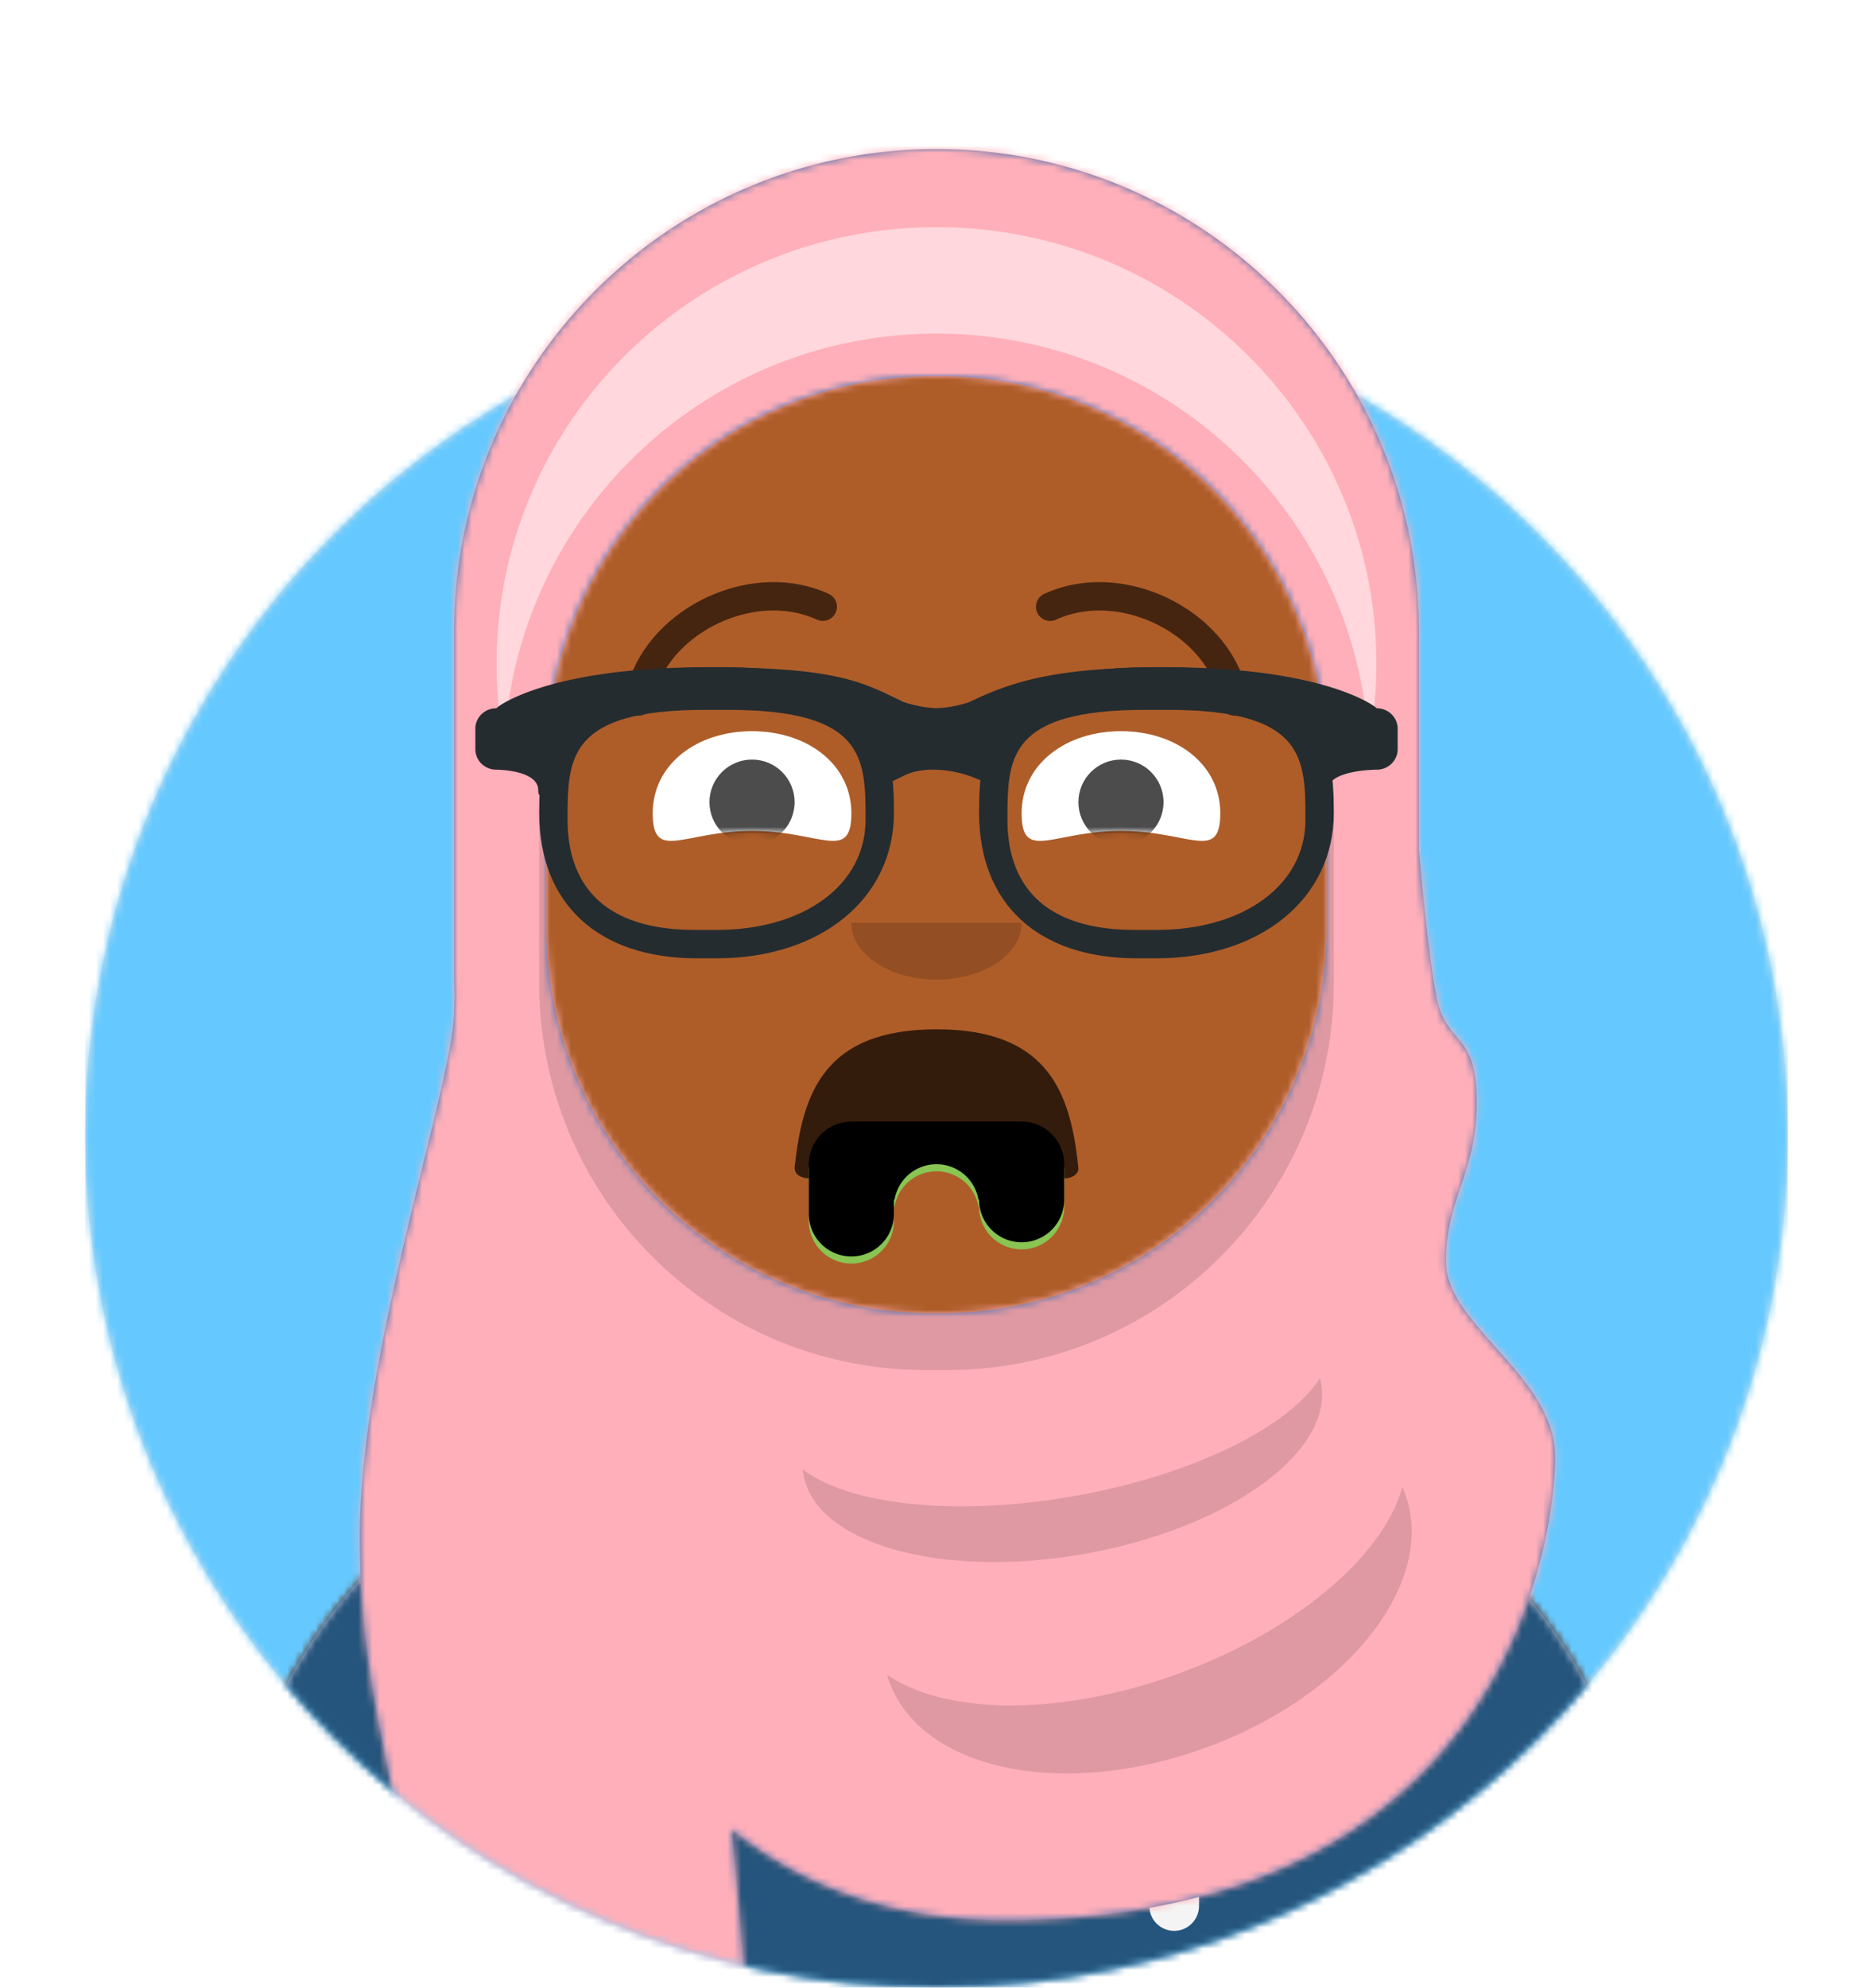 <svg width="264" height="280" xmlns="http://www.w3.org/2000/svg" xmlns:xlink="http://www.w3.org/1999/xlink"><defs><path d="M12 160c0 66.274 53.726 120 120 120s120-53.726 120-120h12V0H0v160h12z" id="c"/><path d="M124 144.611V163h4c39.765 0 72 32.235 72 72v9H0v-9c0-39.765 32.235-72 72-72h4v-18.389c-17.237-8.189-29.628-24.924-31.695-44.73C38.48 99.058 34 94.052 34 88V74c0-5.946 4.325-10.882 10-11.834V56c0-30.928 25.072-56 56-56s56 25.072 56 56v6.166c5.675.952 10 5.888 10 11.834v14c0 6.052-4.48 11.058-10.305 11.881-2.067 19.806-14.458 36.541-31.695 44.73z" id="e"/><circle id="a" cx="120" cy="120" r="120"/></defs><g fill="none" fill-rule="evenodd"><g transform="translate(12 40)"><mask id="b" fill="#fff"><use xlink:href="#a"/></mask><use fill="#E6E6E6" xlink:href="#a"/><g mask="url(#b)" fill="#65C9FF"><path d="M0 0h240v240H0z"/></g></g><mask id="d" fill="#fff"><use xlink:href="#c"/></mask><g mask="url(#d)"><g transform="translate(32 36)"><mask id="f" fill="#fff"><use xlink:href="#e"/></mask><use fill="#D0C6AC" xlink:href="#e"/><g mask="url(#f)" fill="#AE5D29"><path d="M0 0h264v280H0z"/></g><path d="M156 79v23c0 30.928-25.072 56-56 56s-56-25.072-56-56V79v15c0 30.928 25.072 56 56 56s56-25.072 56-56V79z" fill-opacity=".1" fill="#000" mask="url(#f)"/></g><g transform="translate(0 170)"><defs><path d="M108 13.07c-17.919 2.006-31.72 7.482-31.996 21.575C50.146 45.568 32 71.165 32 100.999V110h200v-9c0-29.835-18.146-55.432-44.004-66.355-.276-14.093-14.077-19.57-31.996-21.574V32c0 13.255-10.745 24-24 24s-24-10.745-24-24V13.07z" id="g"/></defs><mask id="h" fill="#fff"><use xlink:href="#g"/></mask><use fill="#B7C1DB" xlink:href="#g"/><g mask="url(#h)" fill="#25557C"><path d="M0 0h264v110H0z"/></g><path d="M102 61.74V110h-7V58.15a64.54 64.54 0 007 3.59zm67-3.59V98.5a3.5 3.5 0 11-7 0V61.74a64.54 64.54 0 007-3.59z" fill="#F4F4F4" mask="url(#h)"/><path d="M90.96 12.724C75.91 15.571 65.5 21.243 65.5 32.308 65.5 52.02 98.538 68 132 68s66.5-15.98 66.5-35.692c0-11.065-10.41-16.737-25.46-19.584 9.085 3.35 14.96 8.982 14.96 18.353C188 51.469 160.179 68 132 68S76 51.469 76 31.077c0-9.37 5.875-15.003 14.96-18.353z" fill-opacity=".16" fill="#000" mask="url(#h)"/></g><g fill="#000"><g transform="translate(78 134)"><defs><path d="M34.008 12.602c1.12 10.49 4.227 19.392 19.988 19.398 15.762.006 18.92-8.958 19.998-19.495.087-.848-.82-1.505-1.957-1.505-6.686 0-9.367 1.495-18.048 1.5-8.68.005-13.232-1.5-17.897-1.5-1.143 0-2.196.552-2.084 1.602z" id="i"/><path d="M59.917 36H60a6 6 0 1012 0v-5a6 6 0 00-6-6H42a6 6 0 00-6 6v7a6 6 0 1012 0v-2h.083a6.002 6.002 0 0111.834 0z" id="k"/><filter x="-1.4%" y="-2.6%" width="102.8%" height="105.3%" filterUnits="objectBoundingBox" id="l"><feOffset dy="-1" in="SourceAlpha" result="shadowOffsetInner1"/><feComposite in="shadowOffsetInner1" in2="SourceAlpha" operator="arithmetic" k2="-1" k3="1" result="shadowInnerInner1"/><feColorMatrix values="0 0 0 0 0 0 0 0 0 0 0 0 0 0 0 0 0 0 0.1 0" in="shadowInnerInner1"/></filter></defs><mask id="j" fill="#fff"><use xlink:href="#i" transform="matrix(1 0 0 -1 0 43)"/></mask><use fill-opacity=".7" transform="matrix(1 0 0 -1 0 43)" xlink:href="#i"/><rect fill="#FFF" mask="url(#j)" x="39" width="31" height="16" rx="5"/><use fill="#88C553" xlink:href="#k"/><use filter="url(#l)" xlink:href="#k"/></g><path d="M120 130c0 4.418 5.373 8 12 8s12-3.582 12-8" fill-opacity=".16"/><g transform="translate(76 90)"><defs><path d="M14 14.048c9.61 0 14 4.451 14-2.486C28 4.624 21.732 0 14 0S0 4.624 0 11.562c0 6.937 4.39 2.486 14 2.486z" id="m"/><path d="M14 14.048c9.61 0 14 4.451 14-2.486C28 4.624 21.732 0 14 0S0 4.624 0 11.562c0 6.937 4.39 2.486 14 2.486z" id="o"/></defs><g transform="translate(16 13)"><mask id="n" fill="#fff"><use xlink:href="#m"/></mask><use fill="#FFF" xlink:href="#m"/><circle fill-opacity=".7" mask="url(#n)" cx="14" cy="10" r="6"/></g><g transform="translate(68 13)"><mask id="p" fill="#fff"><use xlink:href="#o"/></mask><use fill="#FFF" xlink:href="#o"/><circle fill-opacity=".7" mask="url(#p)" cx="14" cy="10" r="6"/></g></g><path d="M91.976 99.128c1.495-9.523 14.083-16.02 23.188-11.827a2 2 0 001.672-3.633c-11.487-5.29-26.9 2.664-28.812 14.84a2 2 0 103.952.62zm80.048 0c-1.495-9.523-14.082-16.02-23.187-11.827a2 2 0 01-1.673-3.633c11.487-5.29 26.9 2.664 28.812 14.84a2 2 0 01-3.952.62z" fill-rule="nonzero" fill-opacity=".6"/></g><defs><path id="q" d="M0 0h264v280H0z"/><path d="M66.042 77.075C71.68 45.205 99.513 21 133 21c37.555 0 68 30.445 68 68v30.751c.875 9.803 1.694 16.671 2.456 20.603 1.377 7.104 5.694 4.761 5.694 14.866s-4.328 13.5-4.347 22.485c-.019 8.986 15.397 16.131 15.397 27.538 0 11.406-7.074 65.233-77.622 65.233-15.07 0-27.907-4.287-38.51-12.862.682 6.49 1.326 13.952 1.932 22.386H59c.932-23.771-7.284-37.064-7.284-63.554 0-26.49 13.637-65.018 13.284-74.446.02-.582.04-1.272.062-2.068A69.174 69.174 0 0165 137V89c0-3.976.341-7.872.996-11.661L66 77l.042.075zM132.5 53C102.4 53 78 77.4 78 107.5v23c0 30.1 24.4 54.5 54.5 54.5h1c30.1 0 54.5-24.4 54.5-54.5v-23c0-30.1-24.4-54.5-54.5-54.5h-1z" id="s"/></defs><mask id="r" fill="#fff"><use xlink:href="#q"/></mask><g mask="url(#r)"><g transform="translate(-1)"><mask id="t" fill="#fff"><use xlink:href="#s"/></mask><use fill="#3B6BAD" xlink:href="#s"/><g mask="url(#t)" fill="#FFAFB9"><path d="M0 0h264v280H0z"/></g><path d="M72.074 104.96A61.351 61.351 0 0171 93.5C71 59.534 98.758 32 133 32c34.242 0 62 27.534 62 61.5 0 3.916-.369 7.747-1.074 11.46C192.34 72.683 165.67 47 133 47s-59.341 25.683-60.926 57.96z" fill-opacity=".5" fill="#FFF" mask="url(#t)"/><path d="M187.93 104.695A54.756 54.756 0 01189 115.5v23c0 30.1-24.4 54.5-54.5 54.5h-3c-30.1 0-54.5-24.4-54.5-54.5v-23c0-3.7.369-7.312 1.07-10.805-.046.93-.07 1.864-.07 2.805v23c0 30.1 24.4 54.5 54.5 54.5h1c30.1 0 54.5-24.4 54.5-54.5v-23c0-.94-.024-1.876-.07-2.805zm-73.763 102.3c6.484 4.986 21.496 6.713 38.238 3.761 16.74-2.951 30.257-9.71 34.645-16.612.068.253.125.508.171.767 1.71 9.695-13.236 20.434-33.38 23.987-20.146 3.552-37.863-1.428-39.573-11.123a8.75 8.75 0 01-.101-.78zm11.868 28.926c8.192 5.654 24.387 5.923 41.069-.149 16.682-6.072 28.915-16.687 31.556-26.284.143.32.275.647.396.98 4.527 12.436-8.077 28.441-28.151 35.748-20.074 7.306-40.017 3.147-44.544-9.29-.12-.332-.23-.667-.326-1.005z" fill-opacity=".16" fill="#000" opacity=".9" mask="url(#t)"/><g transform="translate(62 85)"><defs><filter x="-.8%" y="-2.4%" width="101.5%" height="109.8%" filterUnits="objectBoundingBox" id="u"><feOffset dy="2" in="SourceAlpha" result="shadowOffsetOuter1"/><feColorMatrix values="0 0 0 0 0 0 0 0 0 0 0 0 0 0 0 0 0 0 0.2 0" in="shadowOffsetOuter1" result="shadowMatrixOuter1"/><feMerge><feMergeNode in="shadowMatrixOuter1"/><feMergeNode in="SourceGraphic"/></feMerge></filter></defs><g filter="url(#u)" transform="translate(6 7)" fill="#252C2F" fill-rule="nonzero"><path d="M34 41h-2.758C17.315 41 9 33.336 9 20.5 9 10.127 10.817 0 32.53 0h2.94C57.183 0 59 10.127 59 20.5 59 32.569 48.721 41 34 41zM32.385 6C13 6 13 12.841 13 21.502 13 28.572 16.116 37 30.97 37H34c12.365 0 21-6.373 21-15.498C55 12.84 55 6 35.615 6h-3.23zM96 41h-2.758C79.315 41 71 33.336 71 20.5 71 10.127 72.817 0 94.53 0h2.94C119.183 0 121 10.127 121 20.5 121 32.569 110.721 41 96 41zM94.385 6C75 6 75 12.841 75 21.502 75 28.572 78.12 37 92.97 37H96c12.365 0 21-6.373 21-15.498C117 12.84 117 6 97.615 6h-3.23z"/><path d="M2.955 5.772C3.645 5.096 11.21 0 32.5 0c17.851 0 21.63 1.853 27.35 4.652l.419.207c.398.14 2.431.83 4.81.907a16.998 16.998 0 004.563-.869C76.17 1.722 82.562 0 97.5 0c21.29 0 28.854 5.096 29.545 5.772 1.634 0 2.955 1.29 2.955 2.885v2.886c0 1.596-1.32 2.886-2.955 2.886 0 0-6.901 0-6.901 2.886 0 2.885-1.962-4.176-1.962-5.772v-2.81c-3.603-1.38-10.054-3.947-20.682-3.947-11.842 0-17.739 2.1-22.798 4.185l.057.137-.003 1.986-2.217 5.35L69.8 15.36c-.244-.097-.772-.27-1.504-.451-2.04-.503-4.137-.656-5.992-.276-.68.14-1.312.35-1.891.633l-2.643 1.29-2.643-5.16.117-2.295.08-.195c-4.362-2.033-8.385-4.12-22.824-4.12-10.628 0-17.078 2.565-20.682 3.944v2.812c0 1.596-2.954 8.657-2.954 5.772 0-2.886-5.91-2.886-5.91-2.886-1.63 0-2.954-1.29-2.954-2.886V8.657c0-1.595 1.324-2.885 2.955-2.885z"/></g></g></g></g></g></g></svg>
